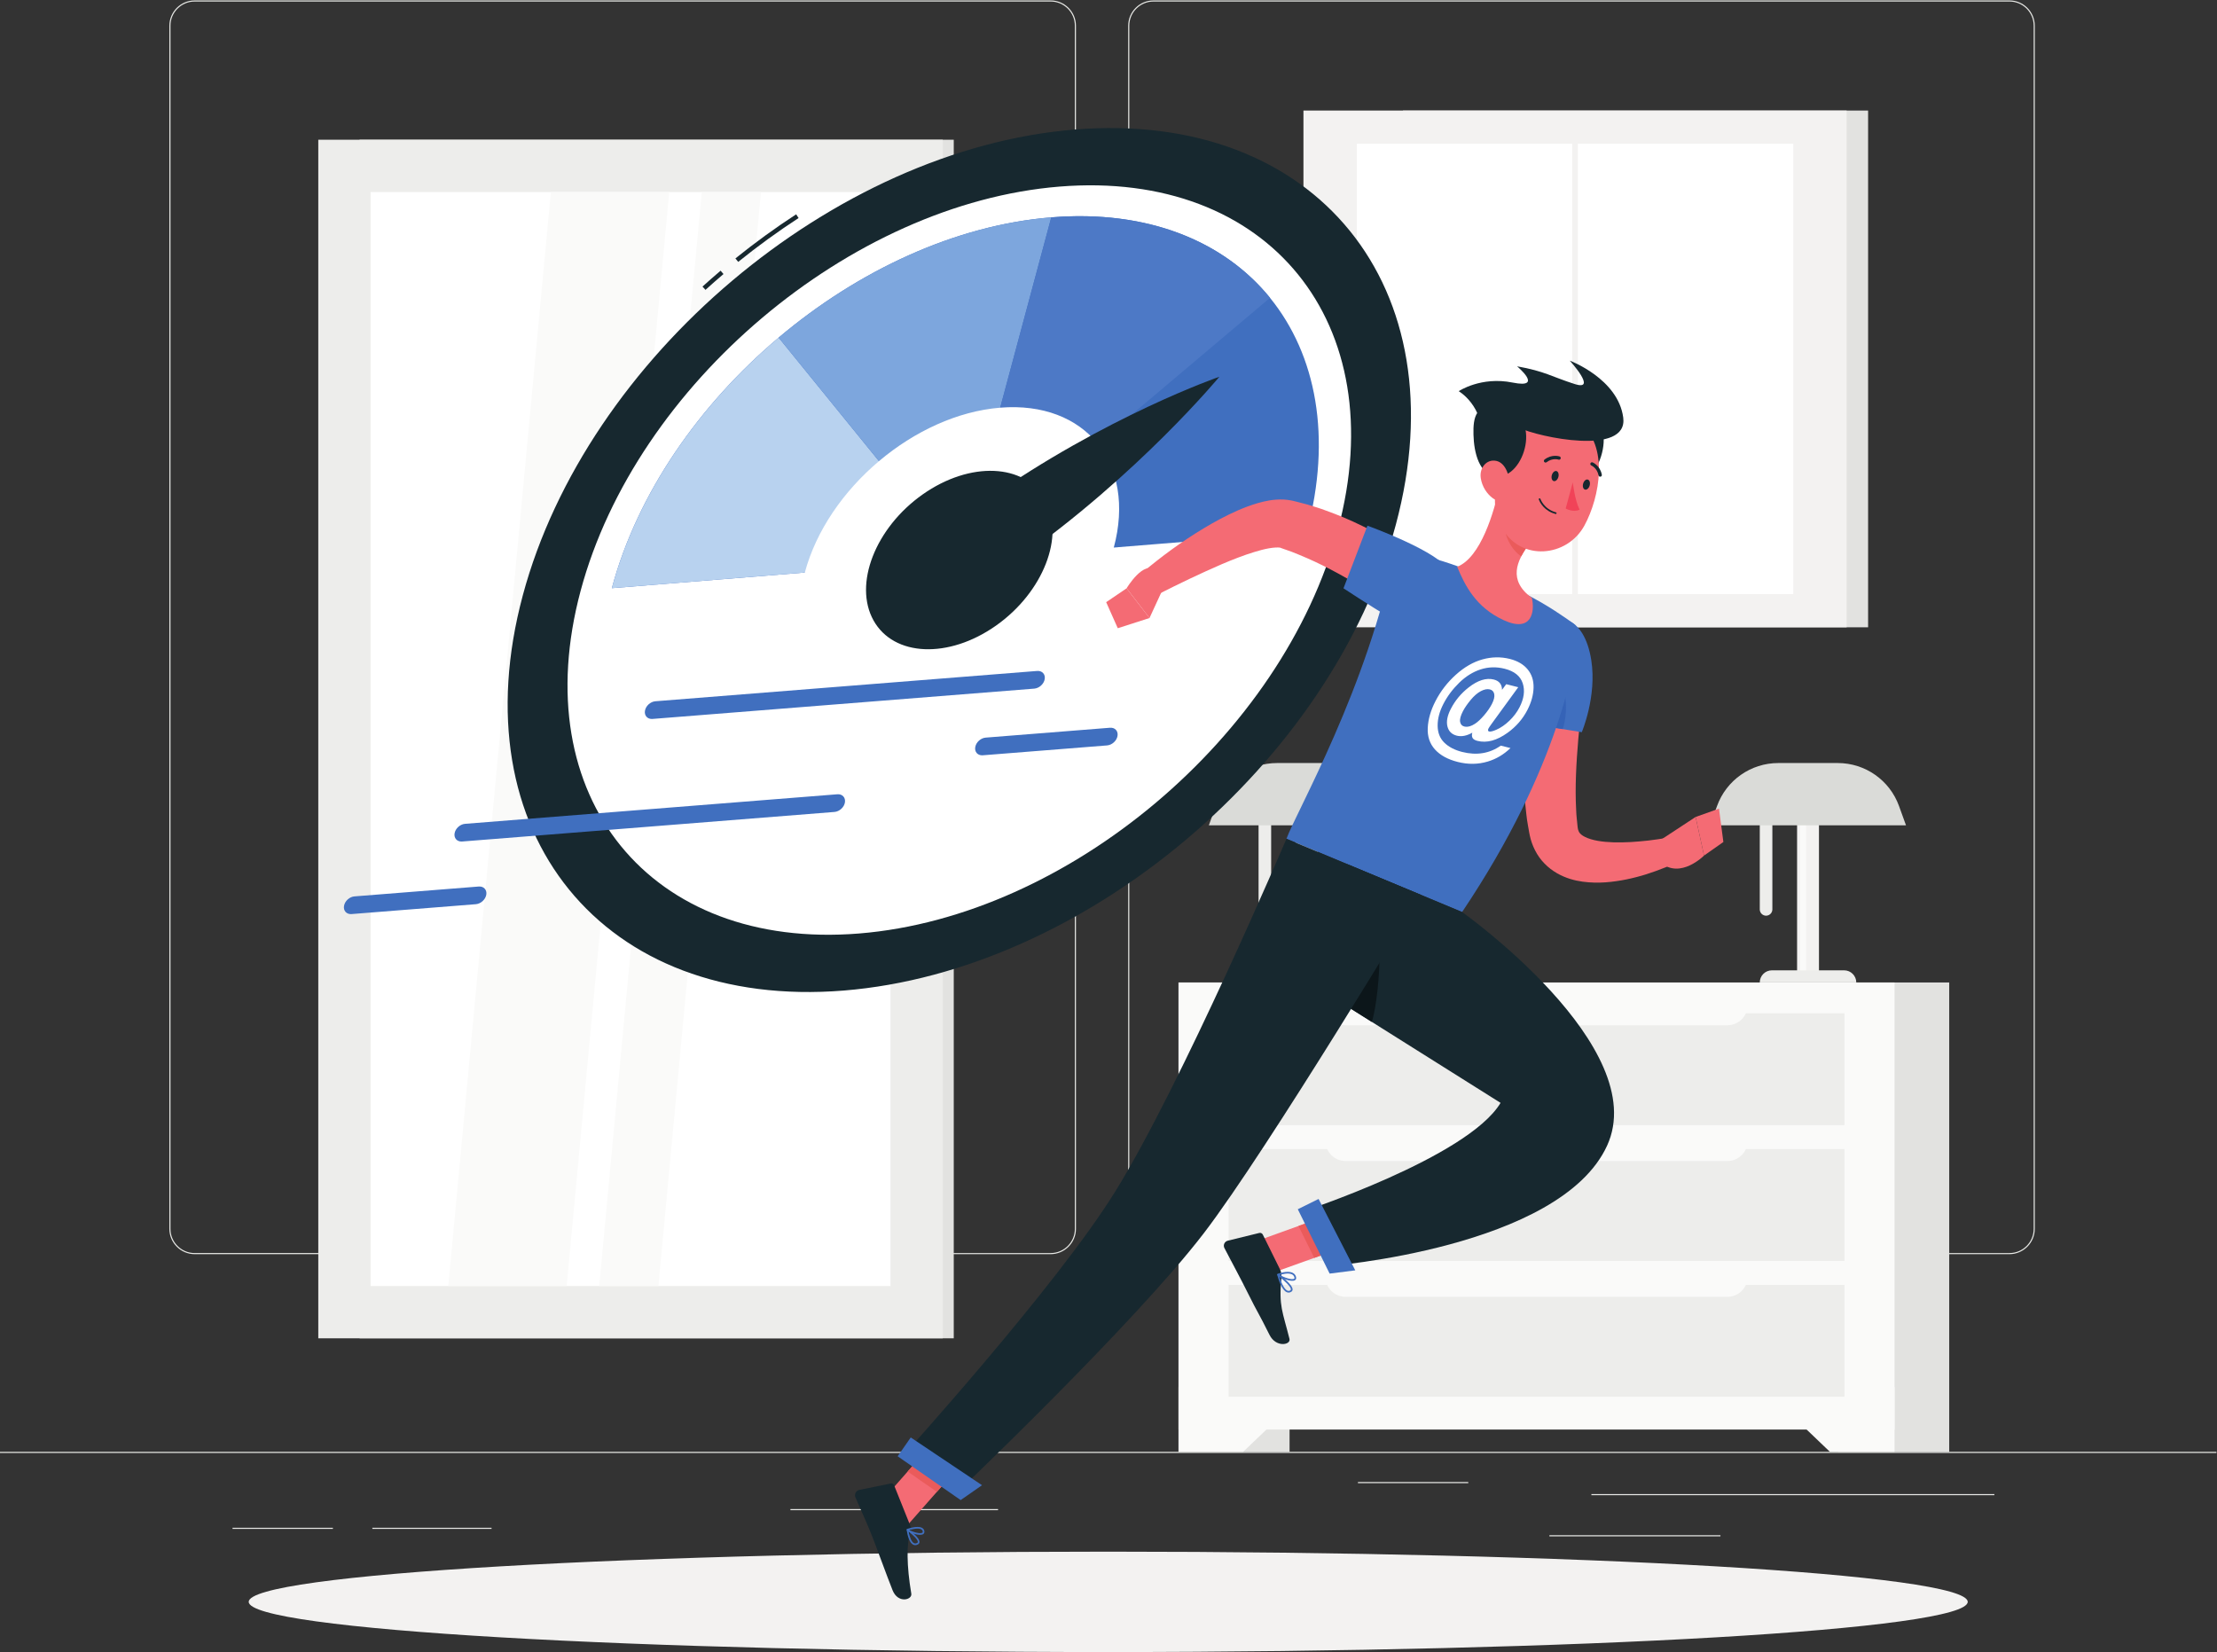 <?xml version="1.0" encoding="UTF-8" standalone="no"?>
<!-- Created with Inkscape (http://www.inkscape.org/) -->

<svg
   version="1.1"
   id="svg2"
   width="666.667"
   height="496.813"
   viewBox="0 0 666.667 496.813"
   sodipodi:docname="3071352.eps"
   xmlns:inkscape="http://www.inkscape.org/namespaces/inkscape"
   xmlns:sodipodi="http://sodipodi.sourceforge.net/DTD/sodipodi-0.dtd"
   xmlns="http://www.w3.org/2000/svg"
   xmlns:svg="http://www.w3.org/2000/svg">
  <rect x="0" y="0" width="666.667" height="496.813" fill="#333333" stroke="none"/>
  <defs
     id="defs6" />
  <sodipodi:namedview
     id="namedview4"
     pagecolor="#ffffff"
     bordercolor="#000000"
     borderopacity="0.25"
     inkscape:showpageshadow="2"
     inkscape:pageopacity="0.0"
     inkscape:pagecheckerboard="0"
     inkscape:deskcolor="#d1d1d1" />
  <g
     id="g8"
     inkscape:groupmode="layer"
     inkscape:label="ink_ext_XXXXXX"
     transform="matrix(1.333,0,0,-1.333,0,496.813)">
    <g
       id="g10"
       transform="scale(0.1)">
      <path
         d="m 0,449.129 h 5000 v 2.5 H 0 Z"
         style="fill:#e7e8e5;fill-opacity:1;fill-rule:nonzero;stroke:none"
         id="path12" />
      <path
         d="m 3590,353.898 h 909.01 v 2.5 H 3590 v -2.5"
         style="fill:#e7e8e5;fill-opacity:1;fill-rule:nonzero;stroke:none"
         id="path14" />
      <path
         d="m 3063.33,381.031 h 248.87 v 2.5 h -248.87 v -2.5"
         style="fill:#e7e8e5;fill-opacity:1;fill-rule:nonzero;stroke:none"
         id="path16" />
      <path
         d="m 3881.11,261.039 h -385.87 v 2.5 h 385.87 v -2.5"
         style="fill:#e7e8e5;fill-opacity:1;fill-rule:nonzero;stroke:none"
         id="path18" />
      <path
         d="m 524.59,277.84 h 226.379 v 2.5 H 524.59 v -2.5"
         style="fill:#e7e8e5;fill-opacity:1;fill-rule:nonzero;stroke:none"
         id="path20" />
      <path
         d="m 840,277.84 h 268.89 v 2.5 H 840 v -2.5"
         style="fill:#e7e8e5;fill-opacity:1;fill-rule:nonzero;stroke:none"
         id="path22" />
      <path
         d="m 1783.09,320.059 h 468.38 v 2.5 h -468.38 v -2.5"
         style="fill:#e7e8e5;fill-opacity:1;fill-rule:nonzero;stroke:none"
         id="path24" />
      <path
         d="m 439.152,3723.59 c -30.101,0 -54.582,-24.48 -54.582,-54.57 V 954.699 c 0,-30.097 24.481,-54.578 54.582,-54.578 H 2370.14 c 30.09,0 54.57,24.481 54.57,54.578 V 3669.02 c 0,30.09 -24.48,54.57 -54.57,54.57 H 439.152 M 2370.14,897.621 H 439.152 c -31.476,0 -57.082,25.598 -57.082,57.078 V 3669.02 c 0,31.46 25.606,57.07 57.082,57.07 H 2370.14 c 31.46,0 57.07,-25.61 57.07,-57.07 V 954.699 c 0,-31.48 -25.61,-57.078 -57.07,-57.078"
         style="fill:#e7e8e5;fill-opacity:1;fill-rule:nonzero;stroke:none"
         id="path26" />
      <path
         d="m 2602.12,3723.59 c -30.09,0 -54.57,-24.48 -54.57,-54.57 V 954.699 c 0,-30.097 24.48,-54.578 54.57,-54.578 H 4533.1 c 30.1,0 54.59,24.481 54.59,54.578 V 3669.02 c 0,30.09 -24.49,54.57 -54.59,54.57 H 2602.12 M 4533.1,897.621 H 2602.12 c -31.47,0 -57.07,25.598 -57.07,57.078 V 3669.02 c 0,31.46 25.6,57.07 57.07,57.07 H 4533.1 c 31.48,0 57.09,-25.61 57.09,-57.07 V 954.699 c 0,-31.48 -25.61,-57.078 -57.09,-57.078"
         style="fill:#e7e8e5;fill-opacity:1;fill-rule:nonzero;stroke:none"
         id="path28" />
      <path
         d="M 3164.92,2311.85 H 4214.18 V 3477.64 H 3164.92 Z"
         style="fill:#e2e2e0;fill-opacity:1;fill-rule:nonzero;stroke:none"
         id="path30" />
      <path
         d="M 2940.4,2311.85 H 4165.78 V 3477.64 H 2940.4 Z"
         style="fill:#f3f2f1;fill-opacity:1;fill-rule:nonzero;stroke:none"
         id="path32" />
      <path
         d="m 3060.81,2386.76 h 984.563 V 3402.74 H 3060.81 Z"
         style="fill:#ffffff;fill-opacity:1;fill-rule:nonzero;stroke:none"
         id="path34" />
      <path
         d="m 3559.47,2373.75 v 1042 h -12.76 v -1042 h 12.76"
         style="fill:#f3f2f1;fill-opacity:1;fill-rule:nonzero;stroke:none"
         id="path36" />
      <path
         d="m 811.129,707.77 h 1340.4 v 2704.01 h -1340.4 z"
         style="fill:#e2e2e0;fill-opacity:1;fill-rule:nonzero;stroke:none"
         id="path38" />
      <path
         d="m 718.008,707.77 h 1408.77 V 3411.78 H 718.008 Z"
         style="fill:#ededeb;fill-opacity:1;fill-rule:nonzero;stroke:none"
         id="path40" />
      <path
         d="m 836.031,825.789 h 1172.73 v 2467.97 H 836.031 Z"
         style="fill:#ffffff;fill-opacity:1;fill-rule:nonzero;stroke:none"
         id="path42" />
      <path
         d="M 1278.36,825.789 1509.73,3293.76 H 1242.68 L 1011.31,825.789 h 267.05"
         style="fill:#fafaf9;fill-opacity:1;fill-rule:nonzero;stroke:none"
         id="path44" />
      <path
         d="M 1485.29,825.789 1716.66,3293.76 H 1583.14 L 1351.76,825.789 h 133.53"
         style="fill:#fafaf9;fill-opacity:1;fill-rule:nonzero;stroke:none"
         id="path46" />
      <path
         d="m 2658.57,451.621 h 250.51 V 1510.55 H 2658.57 V 451.621"
         style="fill:#e2e2e0;fill-opacity:1;fill-rule:nonzero;stroke:none"
         id="path48" />
      <path
         d="m 2804.31,451.621 h -145.74 v 146.18 h 298.54 l -152.8,-146.18"
         style="fill:#fafaf9;fill-opacity:1;fill-rule:nonzero;stroke:none"
         id="path50" />
      <path
         d="m 4146.67,451.621 h 250.5 V 1510.55 h -250.5 V 451.621"
         style="fill:#e2e2e0;fill-opacity:1;fill-rule:nonzero;stroke:none"
         id="path52" />
      <path
         d="m 2658.57,501.941 h 1615.29 v 1008.61 H 2658.57 Z"
         style="fill:#fafaf9;fill-opacity:1;fill-rule:nonzero;stroke:none"
         id="path54" />
      <path
         d="m 4128.12,451.621 h 145.74 v 146.18 h -298.55 l 152.81,-146.18"
         style="fill:#fafaf9;fill-opacity:1;fill-rule:nonzero;stroke:none"
         id="path56" />
      <path
         d="M 2771.63,882.301 H 4160.8 v 252.41 H 2771.63 Z"
         style="fill:#ededeb;fill-opacity:1;fill-rule:nonzero;stroke:none"
         id="path58" />
      <path
         d="M 2771.63,575.941 H 4160.8 V 828.352 H 2771.63 V 575.941"
         style="fill:#ededeb;fill-opacity:1;fill-rule:nonzero;stroke:none"
         id="path60" />
      <path
         d="m 3035.67,1107.72 h 861.08 c 25.28,0 45.77,20.49 45.77,45.76 v 3.09 h -952.61 v -3.09 c 0,-25.27 20.49,-45.76 45.76,-45.76"
         style="fill:#fafaf9;fill-opacity:1;fill-rule:nonzero;stroke:none"
         id="path62" />
      <path
         d="M 2771.63,1188.66 H 4160.8 v 252.41 H 2771.63 Z"
         style="fill:#ededeb;fill-opacity:1;fill-rule:nonzero;stroke:none"
         id="path64" />
      <path
         d="m 3035.67,1414.08 h 861.09 c 25.27,0 45.76,20.49 45.76,45.76 v 3.09 h -952.61 v -3.09 c 0,-25.27 20.49,-45.76 45.76,-45.76"
         style="fill:#fafaf9;fill-opacity:1;fill-rule:nonzero;stroke:none"
         id="path66" />
      <path
         d="m 3035.67,801.359 h 861.08 c 25.28,0 45.77,20.493 45.77,45.77 v 3.082 h -952.61 v -3.082 c 0,-25.277 20.49,-45.77 45.76,-45.77"
         style="fill:#fafaf9;fill-opacity:1;fill-rule:nonzero;stroke:none"
         id="path68" />
      <path
         d="m 2923.31,1528.18 h 49.38 v 458.23 h -49.38 v -458.23"
         style="fill:#f3f2f1;fill-opacity:1;fill-rule:nonzero;stroke:none"
         id="path70" />
      <path
         d="m 2929.67,1528.57 h 13.94 v 458.23 h -13.94 v -458.23"
         style="fill:#fafaf9;fill-opacity:1;fill-rule:nonzero;stroke:none"
         id="path72" />
      <path
         d="m 2839.15,1510.55 h 217.69 c 0,15.14 -12.28,27.42 -27.42,27.42 h -162.85 c -15.14,0 -27.42,-12.28 -27.42,-27.42"
         style="fill:#ededeb;fill-opacity:1;fill-rule:nonzero;stroke:none"
         id="path74" />
      <path
         d="m 2853.35,1661.22 v 0 c 7.81,0 14.2,6.4 14.2,14.21 v 252.8 c 0,7.81 -6.39,14.2 -14.2,14.2 -7.81,0 -14.2,-6.39 -14.2,-14.2 v -252.8 c 0,-7.81 6.39,-14.21 14.2,-14.21"
         style="fill:#ededeb;fill-opacity:1;fill-rule:nonzero;stroke:none"
         id="path76" />
      <path
         d="m 2726.97,1865.09 h 442.05 l -15.77,43.59 c -21.05,58.18 -76.3,96.94 -138.17,96.94 h -134.17 c -61.87,0 -117.12,-38.76 -138.17,-96.94 l -15.77,-43.59"
         style="fill:#dadbd8;fill-opacity:1;fill-rule:nonzero;stroke:none"
         id="path78" />
      <path
         d="m 4053.97,1528.18 h 49.38 v 458.23 h -49.38 v -458.23"
         style="fill:#f3f2f1;fill-opacity:1;fill-rule:nonzero;stroke:none"
         id="path80" />
      <path
         d="m 4060.33,1528.57 h 13.94 v 458.23 h -13.94 v -458.23"
         style="fill:#fafaf9;fill-opacity:1;fill-rule:nonzero;stroke:none"
         id="path82" />
      <path
         d="m 3969.81,1510.55 h 217.69 c 0,15.14 -12.28,27.42 -27.42,27.42 h -162.85 c -15.14,0 -27.42,-12.28 -27.42,-27.42"
         style="fill:#ededeb;fill-opacity:1;fill-rule:nonzero;stroke:none"
         id="path84" />
      <path
         d="m 3984.01,1661.22 v 0 c 7.81,0 14.2,6.4 14.2,14.21 v 252.8 c 0,7.81 -6.39,14.2 -14.2,14.2 -7.81,0 -14.2,-6.39 -14.2,-14.2 v -252.8 c 0,-7.81 6.39,-14.21 14.2,-14.21"
         style="fill:#ededeb;fill-opacity:1;fill-rule:nonzero;stroke:none"
         id="path86" />
      <path
         d="m 3857.63,1865.09 h 442.05 l -15.77,43.59 c -21.05,58.18 -76.3,96.94 -138.17,96.94 h -134.17 c -61.87,0 -117.12,-38.76 -138.17,-96.94 l -15.77,-43.59"
         style="fill:#dadbd8;fill-opacity:1;fill-rule:nonzero;stroke:none"
         id="path88" />
      <path
         d="M 4438.89,113.238 C 4438.89,50.699 3570.82,0 2500,0 1429.18,0 561.109,50.699 561.109,113.238 c 0,62.532 868.071,113.231 1938.891,113.231 1070.82,0 1938.89,-50.699 1938.89,-113.231"
         style="fill:#f3f2f1;fill-opacity:1;fill-rule:nonzero;stroke:none"
         id="path90" />
      <path
         d="m 1665.27,3136.22 -6.28,7.79 c 44.04,35.51 90.15,69 137.05,99.52 l 5.46,-8.39 c -46.62,-30.33 -92.45,-63.61 -136.23,-98.92"
         style="fill:#17282f;fill-opacity:1;fill-rule:nonzero;stroke:none"
         id="path92" />
      <path
         d="m 1591.46,3073.09 -6.72,7.41 c 13.39,12.13 27.14,24.21 40.88,35.88 l 6.48,-7.62 c -13.66,-11.61 -27.34,-23.61 -40.64,-35.67"
         style="fill:#17282f;fill-opacity:1;fill-rule:nonzero;stroke:none"
         id="path94" />
      <path
         d="m 3148.8,2543.29 c -143.93,-536.4 -701.48,-1006.93 -1245.33,-1050.96 -543.85,-44.03 -868.04,355.12 -724.12,891.52 143.93,536.4 701.48,1006.94 1245.33,1050.96 543.85,44.03 868.04,-355.12 724.12,-891.52"
         style="fill:#17282f;fill-opacity:1;fill-rule:nonzero;stroke:none"
         id="path96" />
      <path
         d="m 3018.28,2532.72 c -124.85,-465.3 -608.5,-873.47 -1080.27,-911.66 -471.76,-38.19 -752.99,308.05 -628.14,773.36 124.85,465.31 608.5,873.47 1080.27,911.66 471.76,38.2 752.99,-308.05 628.14,-773.36"
         style="fill:#ffffff;fill-opacity:1;fill-rule:nonzero;stroke:none"
         id="path98" />
      <path
         d="M 2371.52,3236.69 C 1938.61,3201.64 1494.8,2827.1 1380.23,2400.12 l 1567.69,126.91 c 114.57,426.98 -143.5,744.7 -576.4,709.66"
         style="fill:#406fbf;fill-opacity:1;fill-rule:nonzero;stroke:none"
         id="path100" />
      <path
         d="m 1380.23,2400.12 v 0 l 783.85,63.45 v 0 l -783.85,-63.45 m 0,0 c 16.39,61.08 39.52,121.1 68.39,179.19 -28.87,-58.09 -52,-118.11 -68.39,-179.19"
         style="fill:#ffffff;fill-opacity:1;fill-rule:nonzero;stroke:none"
         id="path102" />
      <path
         d="m 1380.23,2400.12 v 0 c 16.39,61.08 39.52,121.1 68.39,179.19 72.04,144.96 179.82,277.99 307.88,386.07 v 0 0 l 407.58,-501.81 -783.85,-63.45"
         style="fill:#b8d2ef;fill-opacity:1;fill-rule:nonzero;stroke:none"
         id="path104" />
      <path
         d="m 2164.08,2463.57 -407.58,501.81 c 179.39,151.39 398.57,253.78 615.02,271.31 v 0 l -207.44,-773.12 v 0"
         style="fill:#7da6dd;fill-opacity:1;fill-rule:nonzero;stroke:none"
         id="path106" />
      <path
         d="m 2164.08,2463.57 v 0 0 0 m 700.93,591.54 c -93.75,115.43 -242.84,184.22 -429.2,184.22 -3.5,0 -6.98,-0.03 -10.5,-0.07 3.52,0.04 7.01,0.07 10.5,0.07 186.39,0 335.46,-68.78 429.21,-184.21 v 0"
         style="fill:#ffffff;fill-opacity:1;fill-rule:nonzero;stroke:none"
         id="path108" />
      <path
         d="m 2164.08,2463.57 207.44,773.12 c 18.25,1.47 36.18,2.33 53.79,2.57 3.52,0.04 7,0.07 10.5,0.07 186.36,0 335.45,-68.79 429.2,-184.22 l -700.93,-591.54 v 0"
         style="fill:#4d79c6;fill-opacity:1;fill-rule:nonzero;stroke:none"
         id="path110" />
      <path
         d="m 2512.57,2491.78 c -50.93,-189.83 -248.25,-356.35 -440.72,-371.94 -192.47,-15.58 -307.21,125.68 -256.27,315.52 50.93,189.83 248.25,356.36 440.72,371.94 192.48,15.58 307.21,-125.68 256.27,-315.52"
         style="fill:#ffffff;fill-opacity:1;fill-rule:nonzero;stroke:none"
         id="path112" />
      <path
         d="m 2246.72,2315.53 c -106.85,-75.31 -230.47,-70.08 -276.11,11.68 -45.65,81.76 3.97,209.09 110.82,284.4 106.85,75.31 230.47,70.08 276.12,-11.68 45.64,-81.76 -3.97,-209.09 -110.83,-284.4"
         style="fill:#17282f;fill-opacity:1;fill-rule:nonzero;stroke:none"
         id="path114" />
      <path
         d="m 2750.76,2877.07 c 0,0 -255.98,-88.42 -526.28,-278.93 l 73.71,-132.04 c 270.3,190.51 452.57,410.97 452.57,410.97"
         style="fill:#17282f;fill-opacity:1;fill-rule:nonzero;stroke:none"
         id="path116" />
      <path
         d="m 1470.36,2105.04 c -10.31,0 -17.14,7.93 -15.44,18.39 1.79,11.01 12.33,20.66 23.56,21.55 l 861.17,68.37 c 11.27,0.86 18.88,-7.31 17.1,-18.32 -1.79,-11.02 -12.33,-20.66 -23.56,-21.55 l -861.18,-68.37 -1.65,-0.07"
         style="fill:#406fbf;fill-opacity:1;fill-rule:nonzero;stroke:none"
         id="path118" />
      <path
         d="m 2215.45,2023.03 c -10.31,0 -17.14,7.92 -15.44,18.38 1.78,11.01 12.33,20.66 23.56,21.55 l 280.33,22.26 c 11.26,0.9 18.88,-7.31 17.1,-18.32 -1.79,-11.02 -12.33,-20.66 -23.56,-21.55 l -280.34,-22.26 -1.65,-0.06"
         style="fill:#406fbf;fill-opacity:1;fill-rule:nonzero;stroke:none"
         id="path120" />
      <path
         d="m 791.477,1664.82 c -10.317,0 -17.137,7.92 -15.442,18.38 1.785,11.01 12.332,20.66 23.559,21.55 l 280.336,22.26 c 11.21,0.91 18.88,-7.31 17.1,-18.32 -1.79,-11.01 -12.34,-20.66 -23.56,-21.55 l -280.341,-22.26 -1.652,-0.06"
         style="fill:#406fbf;fill-opacity:1;fill-rule:nonzero;stroke:none"
         id="path122" />
      <path
         d="m 1040.91,1828.51 c -10.31,0 -17.14,7.93 -15.44,18.39 1.78,11.01 12.33,20.66 23.56,21.55 l 839.93,66.68 c 11.23,0.9 18.88,-7.31 17.09,-18.32 -1.78,-11.01 -12.33,-20.65 -23.56,-21.55 l -839.93,-66.68 -1.65,-0.07"
         style="fill:#406fbf;fill-opacity:1;fill-rule:nonzero;stroke:none"
         id="path124" />
      <path
         d="m 2843.91,930.52 35.6,-71.938 176.08,63.289 -35.6,71.938 -176.08,-63.289"
         style="fill:#f46b74;fill-opacity:1;fill-rule:nonzero;stroke:none"
         id="path126" />
      <path
         d="m 1987.66,339.23 53.54,-59.871 136.02,154.461 -65.9,45.821 -123.66,-140.411"
         style="fill:#f46b74;fill-opacity:1;fill-rule:nonzero;stroke:none"
         id="path128" />
      <path
         d="M 2053.39,285.34 2017,376.18 c -1.22,3.05 -4.35,4.75 -7.54,4.101 l -71.04,-14.531 c -7.37,-1.5 -11.6,-9.77 -8.67,-16.758 12.2,-29 22.43,-49.57 37.18,-86.39 9.07,-22.641 34.11,-91.981 46.64,-123.262 12.25,-30.59 44.58,-21.699 42.2,-7.66 -10.64,62.949 -10.93,113.859 -2.04,139.539 1.6,4.633 1.44,9.66 -0.34,14.121"
         style="fill:#17282f;fill-opacity:1;fill-rule:nonzero;stroke:none"
         id="path130" />
      <path
         d="m 2887.59,863.211 -38.87,78.559 c -1.46,2.949 -4.76,4.48 -7.95,3.699 l -70.98,-17.43 c -7.35,-1.809 -11.15,-9.949 -7.67,-16.68 14.5,-28.109 36.43,-68.238 54.05,-103.859 20.61,-41.648 23.42,-42.949 47.59,-91.789 14.62,-29.539 48.53,-22.961 45.12,-9.262 -15.54,62.371 -24.24,73.18 -18.32,136.653 0.65,6.898 0.1,13.898 -2.97,20.109"
         style="fill:#17282f;fill-opacity:1;fill-rule:nonzero;stroke:none"
         id="path132" />
      <path
         d="m 3579.69,2223.24 c -3.68,-25.99 -7.69,-54.01 -10.8,-81.16 -3.06,-27.38 -6.14,-54.69 -8.44,-81.98 -4.63,-54.39 -7.71,-109.05 -4.83,-160.61 0.26,-6.49 0.57,-12.95 1.34,-19.08 l 1.79,-17.8 c 0.65,-6.39 1.74,-9.54 3.53,-12.91 1.87,-3.31 6.12,-7.38 13.64,-10.97 7.39,-3.66 17.38,-6.73 28.43,-8.61 22.26,-3.95 48.2,-4.17 74.41,-2.76 13.13,0.88 26.51,1.88 39.9,3.45 13.22,1.55 27.21,3.72 39.64,5.61 l 19.35,-57.07 c -14.55,-6.93 -27.98,-12.22 -42.36,-17.38 -14.2,-5.1 -28.64,-9.84 -43.53,-13.58 -14.86,-3.88 -30.1,-7.11 -45.89,-9.29 -15.78,-2.25 -32.14,-3.69 -49.36,-3.21 -17.21,0.5 -35.43,2.36 -54.79,8.35 -19.11,6 -40.09,16.71 -57.38,34.49 -17.51,17.57 -28.58,41.26 -33.19,62.72 -0.75,3.04 -1.01,4.78 -1.36,6.72 l -1.04,5.86 -2.06,11.74 c -1.52,7.89 -2.47,15.58 -3.35,23.24 -7.54,61.61 -6.82,120.88 -3.86,179.72 1.93,29.34 4.02,58.58 7.62,87.6 3.57,29.24 7.09,57.52 12.68,87.56 l 119.91,-20.65"
         style="fill:#f46b74;fill-opacity:1;fill-rule:nonzero;stroke:none"
         id="path134" />
      <path
         d="m 3451.9,2296.08 c -52.59,-55.88 -31.4,-196.98 -31.4,-196.98 l 147.77,-23.9 c 0,0 34.34,80.48 21.43,162.51 -15.82,100.56 -80.31,119.44 -137.8,58.37"
         style="fill:#406fbf;fill-opacity:1;fill-rule:nonzero;stroke:none"
         id="path136" />
      <path
         d="m 3441.34,2095.73 -20.84,3.37 v 0 0 l 20.84,-3.37 v 0"
         style="fill:#c3c5c2;fill-opacity:1;fill-rule:nonzero;stroke:none"
         id="path138" />
      <path
         d="m 3525.17,2082.16 -83.83,13.57 v 0 l 83.83,-13.56 v -0.01"
         style="fill:#ea5b5b;fill-opacity:1;fill-rule:nonzero;stroke:none"
         id="path140" />
      <path
         d="m 3420.5,2099.11 v 0.01 -0.01 m 0,0.01 c 0,0.01 -0.01,0.03 -0.01,0.04 0,-0.01 0.01,-0.03 0.01,-0.04 m -0.01,0.07 c 0,0.01 -0.01,0.02 -0.01,0.03 0,-0.01 0.01,-0.02 0.01,-0.03 m -0.01,0.05 v 0 0"
         style="fill:#c3c5c2;fill-opacity:1;fill-rule:nonzero;stroke:none"
         id="path142" />
      <path
         d="m 3525.17,2082.17 -83.83,13.56 -20.84,3.37 v 0 c 0,0 0,0 0,0.01 v 0.01 0 c 0,0.01 -0.01,0.03 -0.01,0.04 0,0.01 0,0.02 0,0.03 0,0.01 -0.01,0.02 -0.01,0.03 0,0.01 0,0.01 0,0.02 v 0 c -0.64,4.39 -15.92,111.79 16.11,174.53 1.23,0.24 2.57,0.36 3.99,0.36 14.18,0 37.45,-11.84 59.66,-40.4 38.3,-49.14 36.75,-119.19 24.93,-151.56"
         style="fill:#3563b7;fill-opacity:1;fill-rule:nonzero;stroke:none"
         id="path144" />
      <path
         d="m 3739.45,1827.74 85.6,56.21 19.08,-87.07 c 0,0 -53.32,-53.92 -97.72,-15.91 l -6.96,46.77"
         style="fill:#f46b74;fill-opacity:1;fill-rule:nonzero;stroke:none"
         id="path146" />
      <path
         d="m 3877.8,1902.72 9.92,-75.24 -43.59,-30.6 -19.08,87.07 52.75,18.77"
         style="fill:#f46b74;fill-opacity:1;fill-rule:nonzero;stroke:none"
         id="path148" />
      <path
         d="m 2929.18,961.172 -0.01,0.039 17.61,6.328 0.01,-0.039 -17.61,-6.328"
         style="fill:#b6b8b6;fill-opacity:1;fill-rule:nonzero;stroke:none"
         id="path150" />
      <path
         d="m 2964.78,889.23 -35.6,71.942 17.61,6.328 35.56,-71.949 -17.57,-6.321"
         style="fill:#ea5b5b;fill-opacity:1;fill-rule:nonzero;stroke:none"
         id="path152" />
      <path
         d="m 2047.55,407.23 -0.05,0.032 36.9,41.867 h 0.05 l -36.9,-41.899 m 106.61,0.399 23.03,26.152 h 0.01 l -23.04,-26.152 m -67.51,44 h -0.04 l 24.66,27.992 0.02,-0.012 -24.64,-27.98"
         style="fill:#c3c5c2;fill-opacity:1;fill-rule:nonzero;stroke:none"
         id="path154" />
      <path
         d="m 2084.45,449.129 h -0.05 l 2.21,2.5 h 0.04 l -2.2,-2.5"
         style="fill:#b1b3b1;fill-opacity:1;fill-rule:nonzero;stroke:none"
         id="path156" />
      <path
         d="m 2113.43,361.422 -65.88,45.808 36.9,41.899 2.2,2.5 24.64,27.98 65.9,-45.828 -23.03,-26.152 -40.73,-46.207"
         style="fill:#ea5b5b;fill-opacity:1;fill-rule:nonzero;stroke:none"
         id="path158" />
      <path
         d="m 3147.38,2488.48 c -60.76,-311.04 -222.67,-591.8 -245.32,-653.74 58.06,-24.32 276.94,-115.54 396.27,-165.25 222.47,331.16 256.56,570.75 261.69,628.73 0.74,8.41 -2.91,16.5 -9.72,21.48 -9.48,6.95 -24.71,17.75 -43.18,29.63 -9.93,6.38 -20.74,13.05 -32.19,19.63 -6.3,3.69 -12.79,7.24 -19.42,10.77 -42.84,22.61 -116.87,51.52 -168.49,70.22 -10.81,3.89 -21.95,7.62 -32.8,11.06 -10.1,3.13 -20.08,6.07 -29.55,8.71 -42.91,11.99 -77.29,18.76 -77.29,18.76"
         style="fill:#406fbf;fill-opacity:1;fill-rule:nonzero;stroke:none"
         id="path160" />
      <path
         d="m 3300.13,2122.45 c -5.26,-10.21 -7.37,-18.17 -6.33,-23.88 1.04,-5.71 4.16,-9.23 9.37,-10.54 3.9,-0.99 8.14,-0.78 12.72,0.6 3.43,0.96 7.3,2.84 11.62,5.66 6.15,3.98 12.97,10.35 20.45,19.09 7.48,8.74 13.31,17.17 17.5,25.29 4.68,9.08 6.47,16.51 5.39,22.28 -1.09,5.77 -4.37,9.35 -9.85,10.73 -5.89,1.49 -12.7,0.19 -20.46,-3.9 -7.75,-4.08 -15.44,-10.75 -23.06,-20 -7.63,-9.25 -13.41,-17.69 -17.35,-25.33 z m 85.46,-77.57 21.87,-5.52 c -15.26,-14.6 -32.35,-24.73 -51.28,-30.39 -21.69,-6.52 -44.21,-6.83 -67.55,-0.94 -22.59,5.7 -39.78,15.11 -51.59,28.22 -11.81,13.11 -17.22,29.41 -16.22,48.92 1,19.51 6.81,39.55 17.41,60.13 11.64,22.59 27.03,42.49 46.18,59.68 19.15,17.2 39.14,28.69 59.99,34.46 20.84,5.78 41.43,6.1 61.76,0.97 17.25,-4.35 30.55,-12.16 39.91,-23.43 9.35,-11.26 13.83,-25.04 13.44,-41.34 -0.39,-16.3 -5.02,-33.05 -13.88,-50.26 -10.56,-20.5 -25.48,-37.67 -44.76,-51.52 -24.26,-17.5 -46.92,-23.59 -68.01,-18.26 -5.68,1.43 -9.35,3.68 -11.03,6.73 -1.67,3.06 -1.83,6.96 -0.47,11.7 -12.79,-7.12 -24.46,-9.35 -35.01,-6.7 -11.36,2.87 -18.42,9.86 -21.17,20.95 -2.75,11.1 -0.19,24.29 7.68,39.56 9.73,18.89 23.13,35 40.2,48.31 20.73,16.21 39.65,22.15 56.76,17.84 12.19,-3.08 18.37,-10.82 18.56,-23.22 l 9.46,12.74 27.1,-6.85 -60.05,-82.54 c -3.77,-5.23 -6.07,-8.65 -6.9,-10.25 -1.04,-2.01 -1.42,-3.62 -1.15,-4.82 0.27,-1.21 0.95,-1.95 2.05,-2.22 3.28,-0.83 8.73,0.43 16.33,3.78 10.13,4.34 20,11.12 29.62,20.32 9.61,9.2 17.25,19.31 22.93,30.32 10.19,19.78 12.62,37.86 7.29,54.24 -5.33,16.38 -18.91,27.33 -40.74,32.84 -18.55,4.68 -36.57,4.21 -54.05,-1.42 -17.48,-5.62 -33.64,-15.67 -48.48,-30.14 -14.84,-14.47 -26.76,-30.43 -35.74,-47.87 -8.74,-16.97 -13.05,-33.32 -12.93,-49.07 0.13,-15.75 5.13,-28.48 15.01,-38.2 9.89,-9.71 23.32,-16.71 40.29,-21 16.36,-4.13 31.8,-5.01 46.33,-2.63 14.53,2.37 28.14,8 40.84,16.88"
         style="fill:#ffffff;fill-opacity:1;fill-rule:nonzero;stroke:none"
         id="path162" />
      <path
         d="m 3382.94,2631.12 c -11.97,-58.63 -42.76,-162.36 -95.76,-182.72 17.26,-41.56 41.66,-91.45 105.08,-120.54 63.42,-29.09 70.62,19.86 63.37,50.31 -54.42,39.63 -34.17,83.82 -6.09,121.55 l -66.6,131.4"
         style="fill:#f46b74;fill-opacity:1;fill-rule:nonzero;stroke:none"
         id="path164" />
      <path
         d="m 3431.86,2472.05 c -0.01,0 -0.01,0.01 -0.02,0.01 0.38,0.73 0.76,1.46 1.15,2.19 -0.39,-0.74 -0.76,-1.47 -1.13,-2.2 m 17.65,27.73 -5,9.86 5.01,-9.86 h -0.01"
         style="fill:#c3c5c2;fill-opacity:1;fill-rule:nonzero;stroke:none"
         id="path166" />
      <path
         d="m 3431.84,2472.06 c -21.69,12.97 -42.83,51.53 -35.21,76.72 3.81,12.57 9.15,23.94 13.45,28.74 l 34.43,-67.88 5,-9.86 c -6.16,-8.23 -11.9,-16.77 -16.52,-25.53 -0.39,-0.73 -0.77,-1.46 -1.15,-2.19"
         style="fill:#ea5b5b;fill-opacity:1;fill-rule:nonzero;stroke:none"
         id="path168" />
      <path
         d="m 3542.8,2628.92 c 62.72,-4.58 118.18,151.79 26.74,170.02 -61.72,12.29 -61.11,-24.67 -67.67,-64.99 -6.56,-40.31 1.18,-102.14 40.93,-105.03"
         style="fill:#17282f;fill-opacity:1;fill-rule:nonzero;stroke:none"
         id="path170" />
      <path
         d="m 3390.13,2708.12 c -16.15,-78.01 -29.57,-122.85 -1.53,-172.77 42.17,-75.09 146.44,-65.71 185.58,5.9 35.22,64.45 55.73,181.19 -11.07,232.15 -65.81,50.21 -156.82,12.73 -172.98,-65.28"
         style="fill:#f46b74;fill-opacity:1;fill-rule:nonzero;stroke:none"
         id="path172" />
      <path
         d="m 3376.66,2652.32 c 62.71,-4.58 104.7,138.45 13.26,156.66 -61.72,12.3 -66.92,-23.76 -65.96,-62.37 1.01,-40.83 12.95,-91.4 52.7,-94.29"
         style="fill:#17282f;fill-opacity:1;fill-rule:nonzero;stroke:none"
         id="path174" />
      <path
         d="m 3427.34,2761.73 c 42.23,-20.56 246.11,-64.45 234.45,23.33 -11.67,87.78 -120.56,128.33 -120.56,128.33 0,0 63.34,-69.44 11.11,-52.77 -52.22,16.67 -67.34,28.88 -130.06,40 0,0 61.65,-51.12 -9.94,-36.67 -71.59,14.44 -121.66,-19.45 -121.66,-19.45 0,0 57.77,-33.07 52.77,-112.68 -4.84,-77.08 83.89,29.91 83.89,29.91"
         style="fill:#17282f;fill-opacity:1;fill-rule:nonzero;stroke:none"
         id="path176" />
      <path
         d="m 3340.35,2648.67 c 2.93,-19.75 14.3,-36.16 27.11,-45.54 19.26,-14.1 36.78,2.12 38.03,25.53 1.13,21.08 -7.54,53.81 -30.05,58.59 -22.19,4.71 -38.45,-16 -35.09,-38.58"
         style="fill:#f46b74;fill-opacity:1;fill-rule:nonzero;stroke:none"
         id="path178" />
      <path
         d="m 3039.16,1777.5 -83.39,-268.55 429.31,-270 C 3310.97,1115.34 2934.52,992.34 2934.52,992.34 l 60.22,-121.852 c 0,0 524.25,40.321 630.58,271.792 102.29,222.6 -327,527.21 -327,527.21 l -259.16,108.01"
         style="fill:#17282f;fill-opacity:1;fill-rule:nonzero;stroke:none"
         id="path180" />
      <path
         d="m 3028.95,1462.93 h -0.07 l -8.58,5.39 0.02,0.03 8.63,-5.42"
         style="fill:#939595;fill-opacity:1;fill-rule:nonzero;stroke:none"
         id="path182" />
      <path
         d="m 3094.9,1421.42 -66.02,41.51 h 0.07 l 65.96,-41.49 c 0,0 -0.01,-0.01 -0.01,-0.02"
         style="fill:#939595;fill-opacity:1;fill-rule:nonzero;stroke:none"
         id="path184" />
      <path
         d="m 3094.91,1421.44 -65.96,41.49 -8.63,5.42 92.18,133.97 v 0 c 0,-0.04 0.08,-3.81 0.08,-10.4 0,-28.68 -1.51,-110.76 -17.67,-170.48"
         style="fill:#0c161a;fill-opacity:1;fill-rule:nonzero;stroke:none"
         id="path186" />
      <path
         d="m 3205.3,1708.25 c 0,0 -346.15,-575.8 -489.07,-762.578 -156.5,-204.551 -561.74,-590.211 -561.74,-590.211 l -120.7,83.937 c 0,0 349.71,385.793 481.89,599.302 150.57,243.21 386.38,796.04 386.38,796.04 l 303.24,-126.49"
         style="fill:#17282f;fill-opacity:1;fill-rule:nonzero;stroke:none"
         id="path188" />
      <path
         d="m 2167.13,342.809 -142.13,98.832 29.52,42.461 160.8,-107.723 -48.19,-33.57"
         style="fill:#406fbf;fill-opacity:1;fill-rule:nonzero;stroke:none"
         id="path190" />
      <path
         d="m 2999.47,853.789 -71.83,145.172 46.91,23.209 82.76,-161.061 -57.84,-7.32"
         style="fill:#406fbf;fill-opacity:1;fill-rule:nonzero;stroke:none"
         id="path192" />
      <path
         d="m 3500.68,2655.02 c -1.7,-6.25 0.23,-12.21 4.32,-13.32 4.08,-1.12 8.77,3.05 10.47,9.29 1.7,6.25 -0.24,12.22 -4.32,13.33 -4.08,1.11 -8.77,-3.05 -10.47,-9.3"
         style="fill:#17282f;fill-opacity:1;fill-rule:nonzero;stroke:none"
         id="path194" />
      <path
         d="m 3571.29,2635.81 c -1.7,-6.25 0.24,-12.21 4.32,-13.32 4.08,-1.11 8.77,3.05 10.47,9.3 1.7,6.25 -0.23,12.21 -4.32,13.32 -4.08,1.11 -8.77,-3.05 -10.47,-9.3"
         style="fill:#17282f;fill-opacity:1;fill-rule:nonzero;stroke:none"
         id="path196" />
      <path
         d="m 3548,2638.81 c 0,0 4.4,-39.91 15.31,-61.55 -13.86,-7.31 -31.37,2.52 -31.37,2.52 l 16.06,59.03"
         style="fill:#f14358;fill-opacity:1;fill-rule:nonzero;stroke:none"
         id="path198" />
      <path
         d="m 3501.06,2570.23 c -22.89,9.66 -29.43,29.16 -29.72,30.07 -0.32,1 0.23,2.07 1.22,2.39 1,0.32 2.07,-0.22 2.4,-1.22 0.07,-0.23 7.75,-22.89 35.09,-30.32 1.01,-0.28 1.61,-1.32 1.33,-2.34 -0.27,-1.01 -1.32,-1.61 -2.33,-1.33 -2.86,0.78 -5.52,1.7 -7.99,2.75"
         style="fill:#17282f;fill-opacity:1;fill-rule:nonzero;stroke:none"
         id="path200" />
      <path
         d="m 3485.11,2683.75 -1.53,1.17 c -1.28,1.67 -0.98,4.05 0.69,5.34 16.64,12.85 33.29,7.26 33.99,7.02 1.98,-0.69 3.02,-2.87 2.33,-4.85 -0.69,-1.97 -2.84,-3.02 -4.82,-2.34 -0.55,0.18 -13.57,4.41 -26.86,-5.85 -1.12,-0.87 -2.58,-1.01 -3.8,-0.49"
         style="fill:#17282f;fill-opacity:1;fill-rule:nonzero;stroke:none"
         id="path202" />
      <path
         d="m 3608.32,2651.82 c -1.13,0.48 -2.01,1.5 -2.26,2.8 -3.11,16.5 -15.65,21.99 -16.18,22.22 -1.93,0.81 -2.84,3.04 -2.03,4.97 0.8,1.93 3.01,2.85 4.94,2.05 0.7,-0.3 16.84,-7.16 20.75,-27.83 0.39,-2.06 -0.97,-4.05 -3.03,-4.44 l -2.19,0.23"
         style="fill:#17282f;fill-opacity:1;fill-rule:nonzero;stroke:none"
         id="path204" />
      <path
         d="m 2049.77,271.602 c 2.57,-13.77 6.92,-23.293 11.92,-25.864 2.19,-1.117 4.57,-0.976 7.26,0.434 1.31,0.687 1.54,1.449 1.59,2.027 0.45,5.25 -11.3,16.133 -20.77,23.403 z m 0.69,-16.661 c -2.76,6.899 -4.34,14.957 -5.18,20.688 l 0.88,1.961 2.07,-0.031 c 2.76,-1.957 26.91,-19.477 26.04,-29.59 -0.13,-1.559 -0.88,-3.75 -3.7,-5.227 -3.78,-1.992 -7.36,-2.14 -10.63,-0.461 -4.14,2.117 -7.21,6.989 -9.48,12.66"
         style="fill:#406fbf;fill-opacity:1;fill-rule:nonzero;stroke:none"
         id="path206" />
      <path
         d="m 2081.13,273.488 c -0.58,1.453 -1.62,2.563 -3.15,3.371 -6.68,3.551 -19.96,0.391 -26.48,-1.507 8.79,-5.102 24.72,-9.153 29.18,-6.051 0.41,0.289 1.36,0.949 0.72,3.371 z m -35.73,1.703 -0.11,1.09 1.27,1.508 c 0.93,0.332 22.79,8.043 33.21,2.512 2.72,-1.442 4.48,-3.629 5.25,-6.52 v 0 c 1.18,-4.449 -0.94,-6.699 -2.3,-7.66 -7.54,-5.242 -29.57,2.461 -36.78,8.32 l -0.54,0.75"
         style="fill:#406fbf;fill-opacity:1;fill-rule:nonzero;stroke:none"
         id="path208" />
      <path
         d="m 2912.07,818.672 c -0.81,6.359 -14.55,19.078 -25.63,27.797 5.22,-17.188 11.77,-28.688 17.88,-31.18 2.15,-0.879 4.27,-0.66 6.5,0.652 l 1.28,1.981 z m -30.92,32.539 0.82,1.809 2.2,-0.04 c 3.3,-2.429 32.27,-24.101 31.73,-35.25 -0.11,-2.148 -1.19,-3.902 -3.14,-5.05 l -0.01,-0.008 c -3.26,-1.934 -6.58,-2.242 -9.86,-0.902 -10.89,4.429 -18.26,26.449 -21.69,39.179 l -0.05,0.262"
         style="fill:#406fbf;fill-opacity:1;fill-rule:nonzero;stroke:none"
         id="path210" />
      <path
         d="m 2921.42,847.102 v -0.051 z m -1.27,-2.59 -0.51,1.918 v 0 c -1.02,2.711 -2.85,4.629 -5.6,5.871 -7.92,3.57 -20.77,0.398 -26.88,-1.481 9.7,-6.218 27.72,-11.871 32.21,-8.672 0.28,0.204 0.99,0.711 0.78,2.364 z m -39,6.699 0.01,0.539 1.2,1.469 c 0.86,0.332 21.2,7.98 33.24,2.551 3.67,-1.661 6.23,-4.348 7.6,-8.008 1.84,-4.922 0.13,-7.453 -1.62,-8.703 -7.49,-5.34 -31.56,4.16 -39.75,10.921 l -0.68,1.231"
         style="fill:#406fbf;fill-opacity:1;fill-rule:nonzero;stroke:none"
         id="path212" />
      <path
         d="m 3150.47,2352.38 -31.53,21.1 c -10.89,7.15 -22,14.07 -33.15,20.9 -22.26,13.76 -44.92,26.76 -67.69,39.19 -22.84,12.32 -45.87,23.98 -69.16,34.1 -11.65,5.3 -23.34,9.67 -35,14.5 l -17.56,6.2 -4.39,1.55 -2.2,0.78 -0.29,0.15 c 0.1,0.18 -0.71,0.38 -1.65,0.64 -4.56,0.86 -14.61,0.39 -25.05,-1.43 -10.66,-1.9 -22.22,-4.87 -33.97,-8.58 -23.63,-7.23 -48.01,-16.81 -72.32,-27.13 -48.47,-20.93 -97.93,-44.74 -145.87,-69.05 l -33.97,49.78 c 43.77,36.88 88.92,70.07 138.37,99.85 24.73,14.84 50.31,28.81 78.28,41.05 14.03,6.03 28.73,11.6 44.86,16.26 16.32,4.49 33.79,8.58 56.82,7.86 5.92,-0.33 11.99,-0.86 18.79,-2.3 l 4.74,-1.05 2.75,-0.7 5.51,-1.4 22.05,-5.71 c 14.33,-4.35 28.83,-8.61 42.65,-13.91 28.03,-10.02 55.12,-21.51 81.3,-34.4 26.32,-12.65 51.82,-26.57 76.69,-41.43 12.34,-7.6 24.61,-15.29 36.74,-23.3 12.38,-8.06 23.67,-15.95 36.63,-25.72 l -72.38,-97.8"
         style="fill:#f46b74;fill-opacity:1;fill-rule:nonzero;stroke:none"
         id="path214" />
      <path
         d="m 3269.77,2437.28 c -17.7,43.83 -185,103.75 -185,103.75 l -54.04,-141.24 c 0,0 58.48,-38.63 106.98,-67.69 92.68,-55.52 166.87,18.98 132.06,105.18"
         style="fill:#406fbf;fill-opacity:1;fill-rule:nonzero;stroke:none"
         id="path216" />
      <path
         d="m 2627.05,2406.32 -33.92,-73.54 -51.7,66.99 c 0,0 38.92,65.68 66.8,40.02 l 18.82,-33.47"
         style="fill:#f46b74;fill-opacity:1;fill-rule:nonzero;stroke:none"
         id="path218" />
      <path
         d="m 2521.55,2309.74 -26.17,58.77 46.05,31.26 51.7,-66.99 -71.58,-23.04"
         style="fill:#f46b74;fill-opacity:1;fill-rule:nonzero;stroke:none"
         id="path220" />
    </g>
  </g>
</svg>
